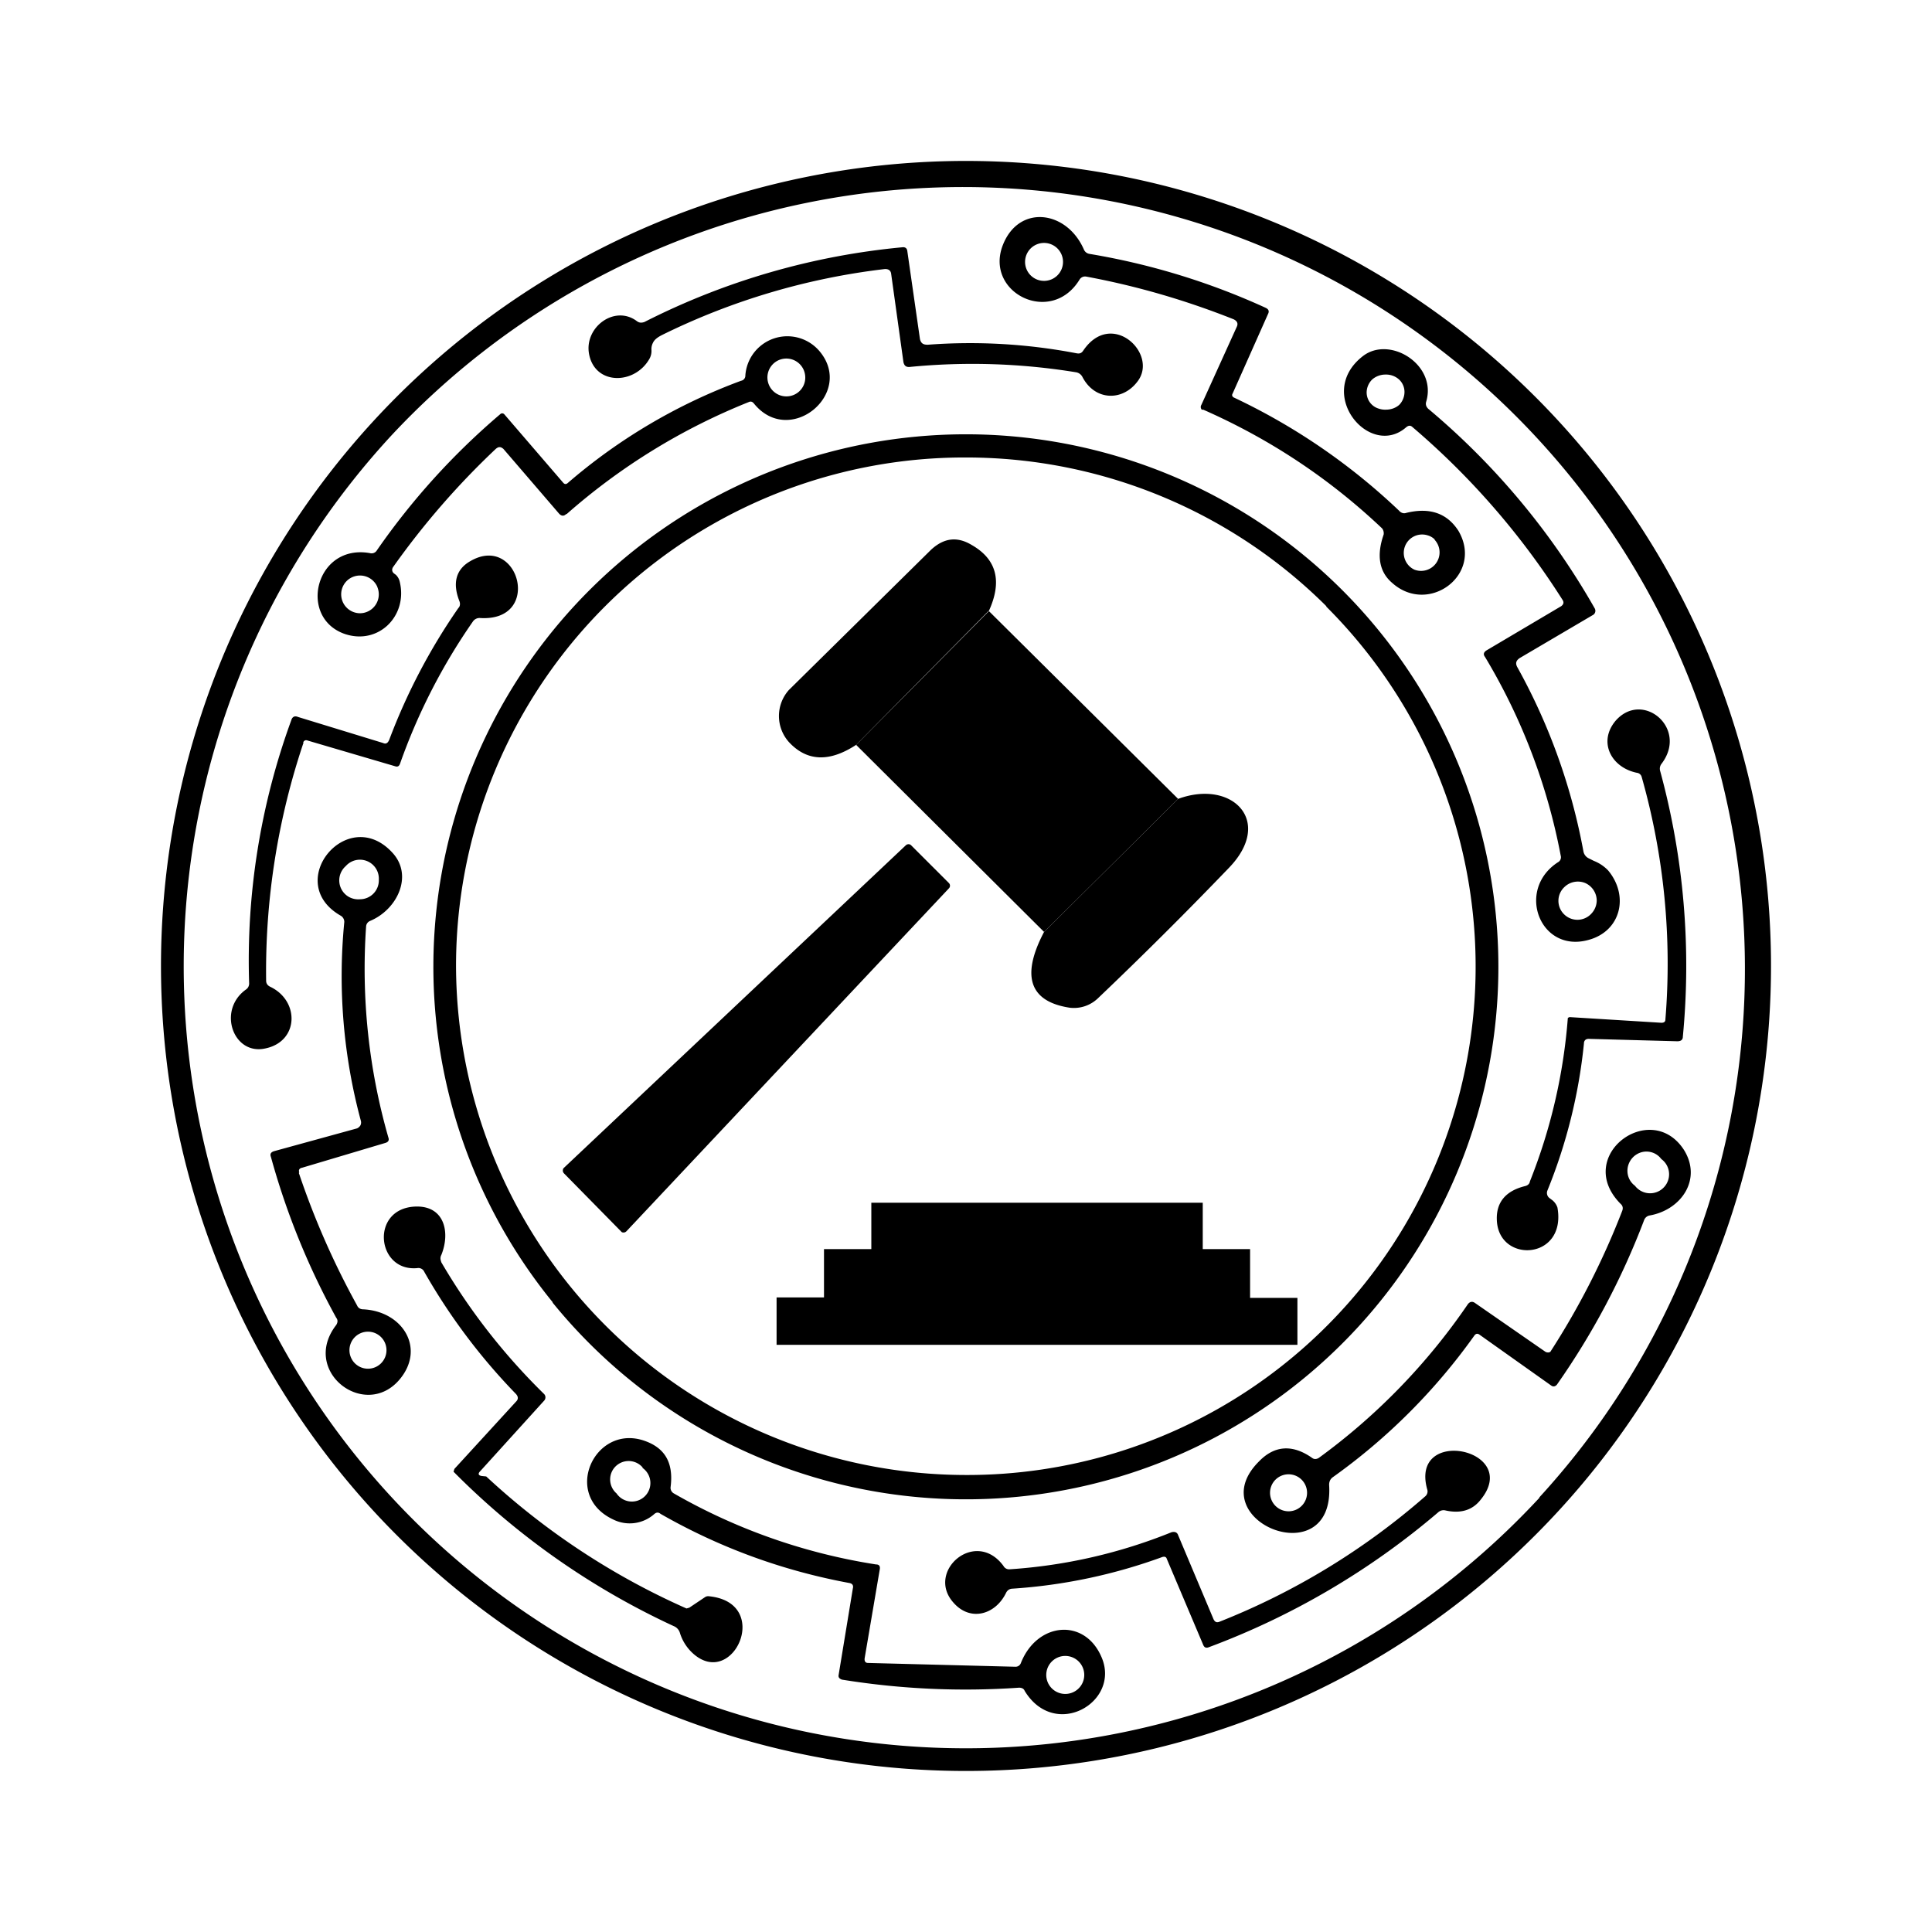 <svg xmlns="http://www.w3.org/2000/svg" xmlns:xlink="http://www.w3.org/1999/xlink" width="24" height="24" viewBox="0 0 24 24"><path fill="currentColor" d="m12.282 7.588l-1.647 1.665q-.5.327-.835-.035a.485.485 0 0 1 0-.647l1.765-1.741c.159-.147.323-.17.506-.06q.467.267.211.824z"/><path fill="currentColor" d="m12.282 7.589l2.353 2.335l-1.665 1.653l-2.335-2.324l1.647-1.659z"/><path fill="currentColor" d="m12.97 11.577l1.665-1.653c.671-.247 1.194.276.63.858A52 52 0 0 1 13.64 12.4a.43.43 0 0 1-.353.118c-.5-.077-.605-.395-.317-.942M7 14.512l4.253-4.012a.05.05 0 0 1 .033-.013q.018 0 .032.013l.47.47a.047.047 0 0 1 0 .065l-4.005 4.259a.05.05 0 0 1-.059.012l-.012-.012l-.706-.718a.05.05 0 0 1-.011-.053s0-.011.011-.011z"/><path fill="currentColor" d="M8.206 21.252a10 10 0 1 0 7.588-18.505a10 10 0 0 0-7.588 18.505m10.917-2.646A9.714 9.714 0 1 1 4.871 5.4a9.713 9.713 0 0 1 14.252 13.2zm-1.74-12.259a7.8 7.8 0 0 0-2.06-1.411q-.027-.02-.011-.047l.44-.989q.026-.05-.029-.076a8.7 8.7 0 0 0-2.188-.67a.09.09 0 0 1-.07-.053c-.212-.489-.806-.565-1.006-.06c-.236.595.6 1.012.953.43a.08.08 0 0 1 .082-.035c.63.117 1.235.294 1.83.53q.068.033.04.093l-.44.97a.05.05 0 0 0 .005.06h.018q1.244.548 2.223 1.476a.1.1 0 0 1 .018.076c-.088.253-.059.46.106.6c.453.406 1.14-.105.823-.647c-.14-.217-.353-.294-.647-.223c-.035.012-.064 0-.088-.024m-4.271-3.282a.235.235 0 1 1-.283.377a.235.235 0 0 1 .283-.377m4.711 3.641a.23.23 0 0 1-.253.37a.23.23 0 0 1-.128-.244a.228.228 0 0 1 .296-.181a.2.2 0 0 1 .085.05zm-6.305-2.423a7 7 0 0 1 1.858.106c.036.006.06 0 .083-.036c.353-.517.94.047.67.389c-.188.247-.53.235-.682-.06a.11.11 0 0 0-.082-.058a8 8 0 0 0-2.07-.065c-.042 0-.06-.017-.071-.059l-.153-1.1q-.008-.059-.077-.058a8.5 8.5 0 0 0-2.764.817c-.06.03-.1.06-.118.1a.17.17 0 0 0-.018.094a.2.2 0 0 1-.023.1c-.183.33-.682.336-.753-.058c-.059-.33.318-.612.594-.406c.03.023.059.023.094.011a8.9 8.9 0 0 1 3.212-.929q.044-.001.053.041l.158 1.1c.012.053.042.07.089.07M7.036 6.389A7.8 7.8 0 0 1 9.3 4.995q.037-.018.065.017c.441.547 1.247-.117.823-.64a.523.523 0 0 0-.929.293a.064.064 0 0 1-.053.065A7 7 0 0 0 7.053 6q-.032.028-.059-.006l-.729-.847a.035.035 0 0 0-.053 0a8.8 8.8 0 0 0-1.53 1.689a.076.076 0 0 1-.087.035c-.671-.118-.894.788-.324 1c.424.153.8-.218.694-.647a.17.17 0 0 0-.047-.083l-.023-.017c-.03-.024-.03-.059-.006-.088q.563-.793 1.27-1.46c.035-.029.059-.029.094 0l.694.807q.045.045.089 0zm2.952-1.783q.02.055.014.111a.234.234 0 0 1-.231.207a.235.235 0 1 1 .217-.318m-5.3 2.688a.235.235 0 0 1-.217.324a.235.235 0 0 1-.165-.4a.235.235 0 0 1 .383.076M17.47 5.306c-.453.4-1.14-.417-.54-.882c.334-.259.923.106.787.565c-.011.035 0 .064.024.088a9.1 9.1 0 0 1 2.07 2.482a.06.06 0 0 1-.017.077l-.918.54c-.041.03-.053.06-.03.107a7.5 7.5 0 0 1 .824 2.294a.12.12 0 0 0 .059.082l.07.035a.5.5 0 0 1 .177.118c.265.317.159.759-.247.865c-.6.164-.9-.624-.377-.965a.07.07 0 0 0 .036-.082a7.5 7.5 0 0 0-.941-2.47q-.037-.047.023-.083l.924-.547q.045-.034.017-.077a9.5 9.5 0 0 0-1.864-2.147c-.024-.023-.047-.023-.077 0m-.023-.435a.21.21 0 0 0-.07-.159a.24.24 0 0 0-.165-.059a.25.25 0 0 0-.165.06a.23.23 0 0 0-.07.158a.21.21 0 0 0 .15.205q.044.015.09.013c.06 0 .12-.02.165-.06a.23.23 0 0 0 .065-.158m2.388 6.311a.24.24 0 0 0-.146-.214a.24.24 0 0 0-.254.05a.234.234 0 0 0-.005.34a.235.235 0 0 0 .34-.01a.24.24 0 0 0 .065-.166m-12.97 5a6.615 6.615 0 1 0-1.446-4.856a6.6 6.6 0 0 0 1.446 4.85zm9.611-8.646A6.316 6.316 0 0 1 12 18.323A6.34 6.34 0 0 1 5.665 12A6.317 6.317 0 0 1 12 5.683a6.34 6.34 0 0 1 4.476 1.847zm4.212 5.129a8.5 8.5 0 0 0-.294-3.012a.07.07 0 0 0-.06-.053c-.317-.065-.487-.382-.264-.647c.335-.382.906.094.57.535a.1.1 0 0 0-.017.089a9.2 9.2 0 0 1 .282 3.3q0 .059-.07.058l-1.1-.03c-.035 0-.059.019-.059.06a6.6 6.6 0 0 1-.453 1.823a.08.08 0 0 0 .024.094l.04.03a.2.2 0 0 1 .06.088c.117.659-.742.7-.753.147c-.006-.212.111-.353.347-.412c.03-.006.059-.024.064-.059a6.9 6.9 0 0 0 .471-2.029a.04.04 0 0 1 .024-.012l1.135.07q.053.002.053-.04m-4.135 5.688a7.5 7.5 0 0 0 1.764-1.765q.028-.035.065-.006l.888.63a.05.05 0 0 0 .038.01l.019-.008l.014-.014a9.3 9.3 0 0 0 1.082-2.041a.09.09 0 0 1 .07-.06c.395-.07.654-.452.424-.817c-.412-.63-1.37.077-.788.67q.043.036.023.089a9.6 9.6 0 0 1-.894 1.753l-.02.007l-.02-.001l-.018-.006l-.883-.612q-.046-.027-.082.018a7.8 7.8 0 0 1-1.853 1.911q-.046.027-.082 0c-.241-.17-.465-.158-.659.042c-.747.74.941 1.417.87.294q-.001-.06.042-.094M20.64 14.4a.234.234 0 0 1 .079.27a.236.236 0 0 1-.409.06a.23.23 0 0 1-.093-.172a.24.24 0 0 1 .152-.237a.23.23 0 0 1 .27.079m-4.482 3.97a.23.23 0 0 1 .064.258a.23.23 0 0 1-.314.123a.23.23 0 0 1-.13-.216a.23.23 0 0 1 .38-.165m-10.176-.035l.059.006a9 9 0 0 0 2.488 1.64l.035-.01l.194-.13a.07.07 0 0 1 .047-.012c.794.076.306 1.159-.194.712a.57.57 0 0 1-.165-.26a.13.13 0 0 0-.076-.081a9.4 9.4 0 0 1-2.735-1.918l.011-.035l.765-.835q.045-.044 0-.095A7.5 7.5 0 0 1 5.271 15.8a.08.08 0 0 0-.088-.047c-.512.047-.588-.753-.012-.765c.353-.006.423.324.312.6c-.018.035-.012.059 0 .094q.528.902 1.276 1.635a.06.06 0 0 1 0 .083l-.794.876c-.03.03-.023.053.018.059m6.629 2.37l-1.824-.047q-.054.002-.047-.059l.188-1.105c.006-.036-.005-.06-.047-.06a7.3 7.3 0 0 1-2.511-.882a.08.08 0 0 1-.041-.076c.04-.306-.07-.494-.336-.582c-.611-.2-1.017.682-.376.982a.46.46 0 0 0 .512-.07c.023-.018.047-.024.076 0q1.096.627 2.341.858q.063.01.047.07l-.176 1.071c-.006.03.006.047.041.06a9.6 9.6 0 0 0 2.2.1c.03 0 .059.01.07.04c.377.618 1.2.136.953-.423c-.211-.488-.8-.43-1 .076a.07.07 0 0 1-.07.047m-4.63-2.47a.23.23 0 1 1-.323.317a.23.23 0 0 1-.064-.257a.23.23 0 0 1 .388-.066zm5.383 2.376a.236.236 0 1 1-.283.377a.236.236 0 0 1 .283-.377m1.076-1.27a6.7 6.7 0 0 1-1.865.394q-.05.002-.076.047c-.13.276-.447.37-.659.123c-.341-.388.277-.923.624-.453a.08.08 0 0 0 .082.042a6.5 6.5 0 0 0 2.006-.46c.04-.01.07 0 .082.036l.441 1.047c.018.035.041.041.07.03a8.8 8.8 0 0 0 2.56-1.56a.08.08 0 0 0 .023-.087c-.218-.788 1.177-.5.665.129q-.152.196-.435.135a.1.1 0 0 0-.095.024a9.5 9.5 0 0 1-2.852 1.676q-.046.016-.065-.03l-.453-1.07q-.01-.034-.053-.023M3.771 9.224a8.9 8.9 0 0 0-.465 2.958q0 .053.053.077c.365.176.353.676-.058.764c-.4.095-.606-.47-.248-.729a.09.09 0 0 0 .042-.076a8.7 8.7 0 0 1 .523-3.27c.012-.042.041-.06.083-.042l1.058.324c.036.017.06 0 .077-.042a7.5 7.5 0 0 1 .858-1.635c.024-.023.024-.059.012-.088c-.088-.224-.04-.394.136-.494c.605-.353.905.759.117.706a.1.1 0 0 0-.082.04a7.4 7.4 0 0 0-.906 1.765c-.012.036-.03.048-.065.036L3.824 9.2c-.03-.012-.047 0-.059.024zm-.059 5.346a10 10 0 0 0 .724 1.647c.012.03.04.048.076.048c.488.023.777.482.453.87c-.43.512-1.235-.1-.788-.676c.018-.03.023-.06 0-.089a9.2 9.2 0 0 1-.812-2q-.02-.052.041-.07l1.03-.283a.1.1 0 0 0 .04-.035a.08.08 0 0 0 .007-.058a6.9 6.9 0 0 1-.206-2.471a.09.09 0 0 0-.041-.076c-.73-.412.082-1.395.64-.783c.26.283.06.706-.281.847a.08.08 0 0 0-.047.065a7.6 7.6 0 0 0 .276 2.623q.02.054-.041.07l-1.03.307c-.035.006-.047.03-.035.059zm.994-3.646a.235.235 0 0 0-.411-.165a.236.236 0 0 0 .034.38a.24.24 0 0 0 .142.032a.235.235 0 0 0 .235-.242zm.094 5.87a.23.23 0 1 0-.458 0a.23.23 0 0 0 .458 0"/><path fill="currentColor" d="M9.647 16.706h6.47v-.583h-.588v-.606h-.588v-.576h-4.117v.576h-.588v.6h-.589z"/></svg>